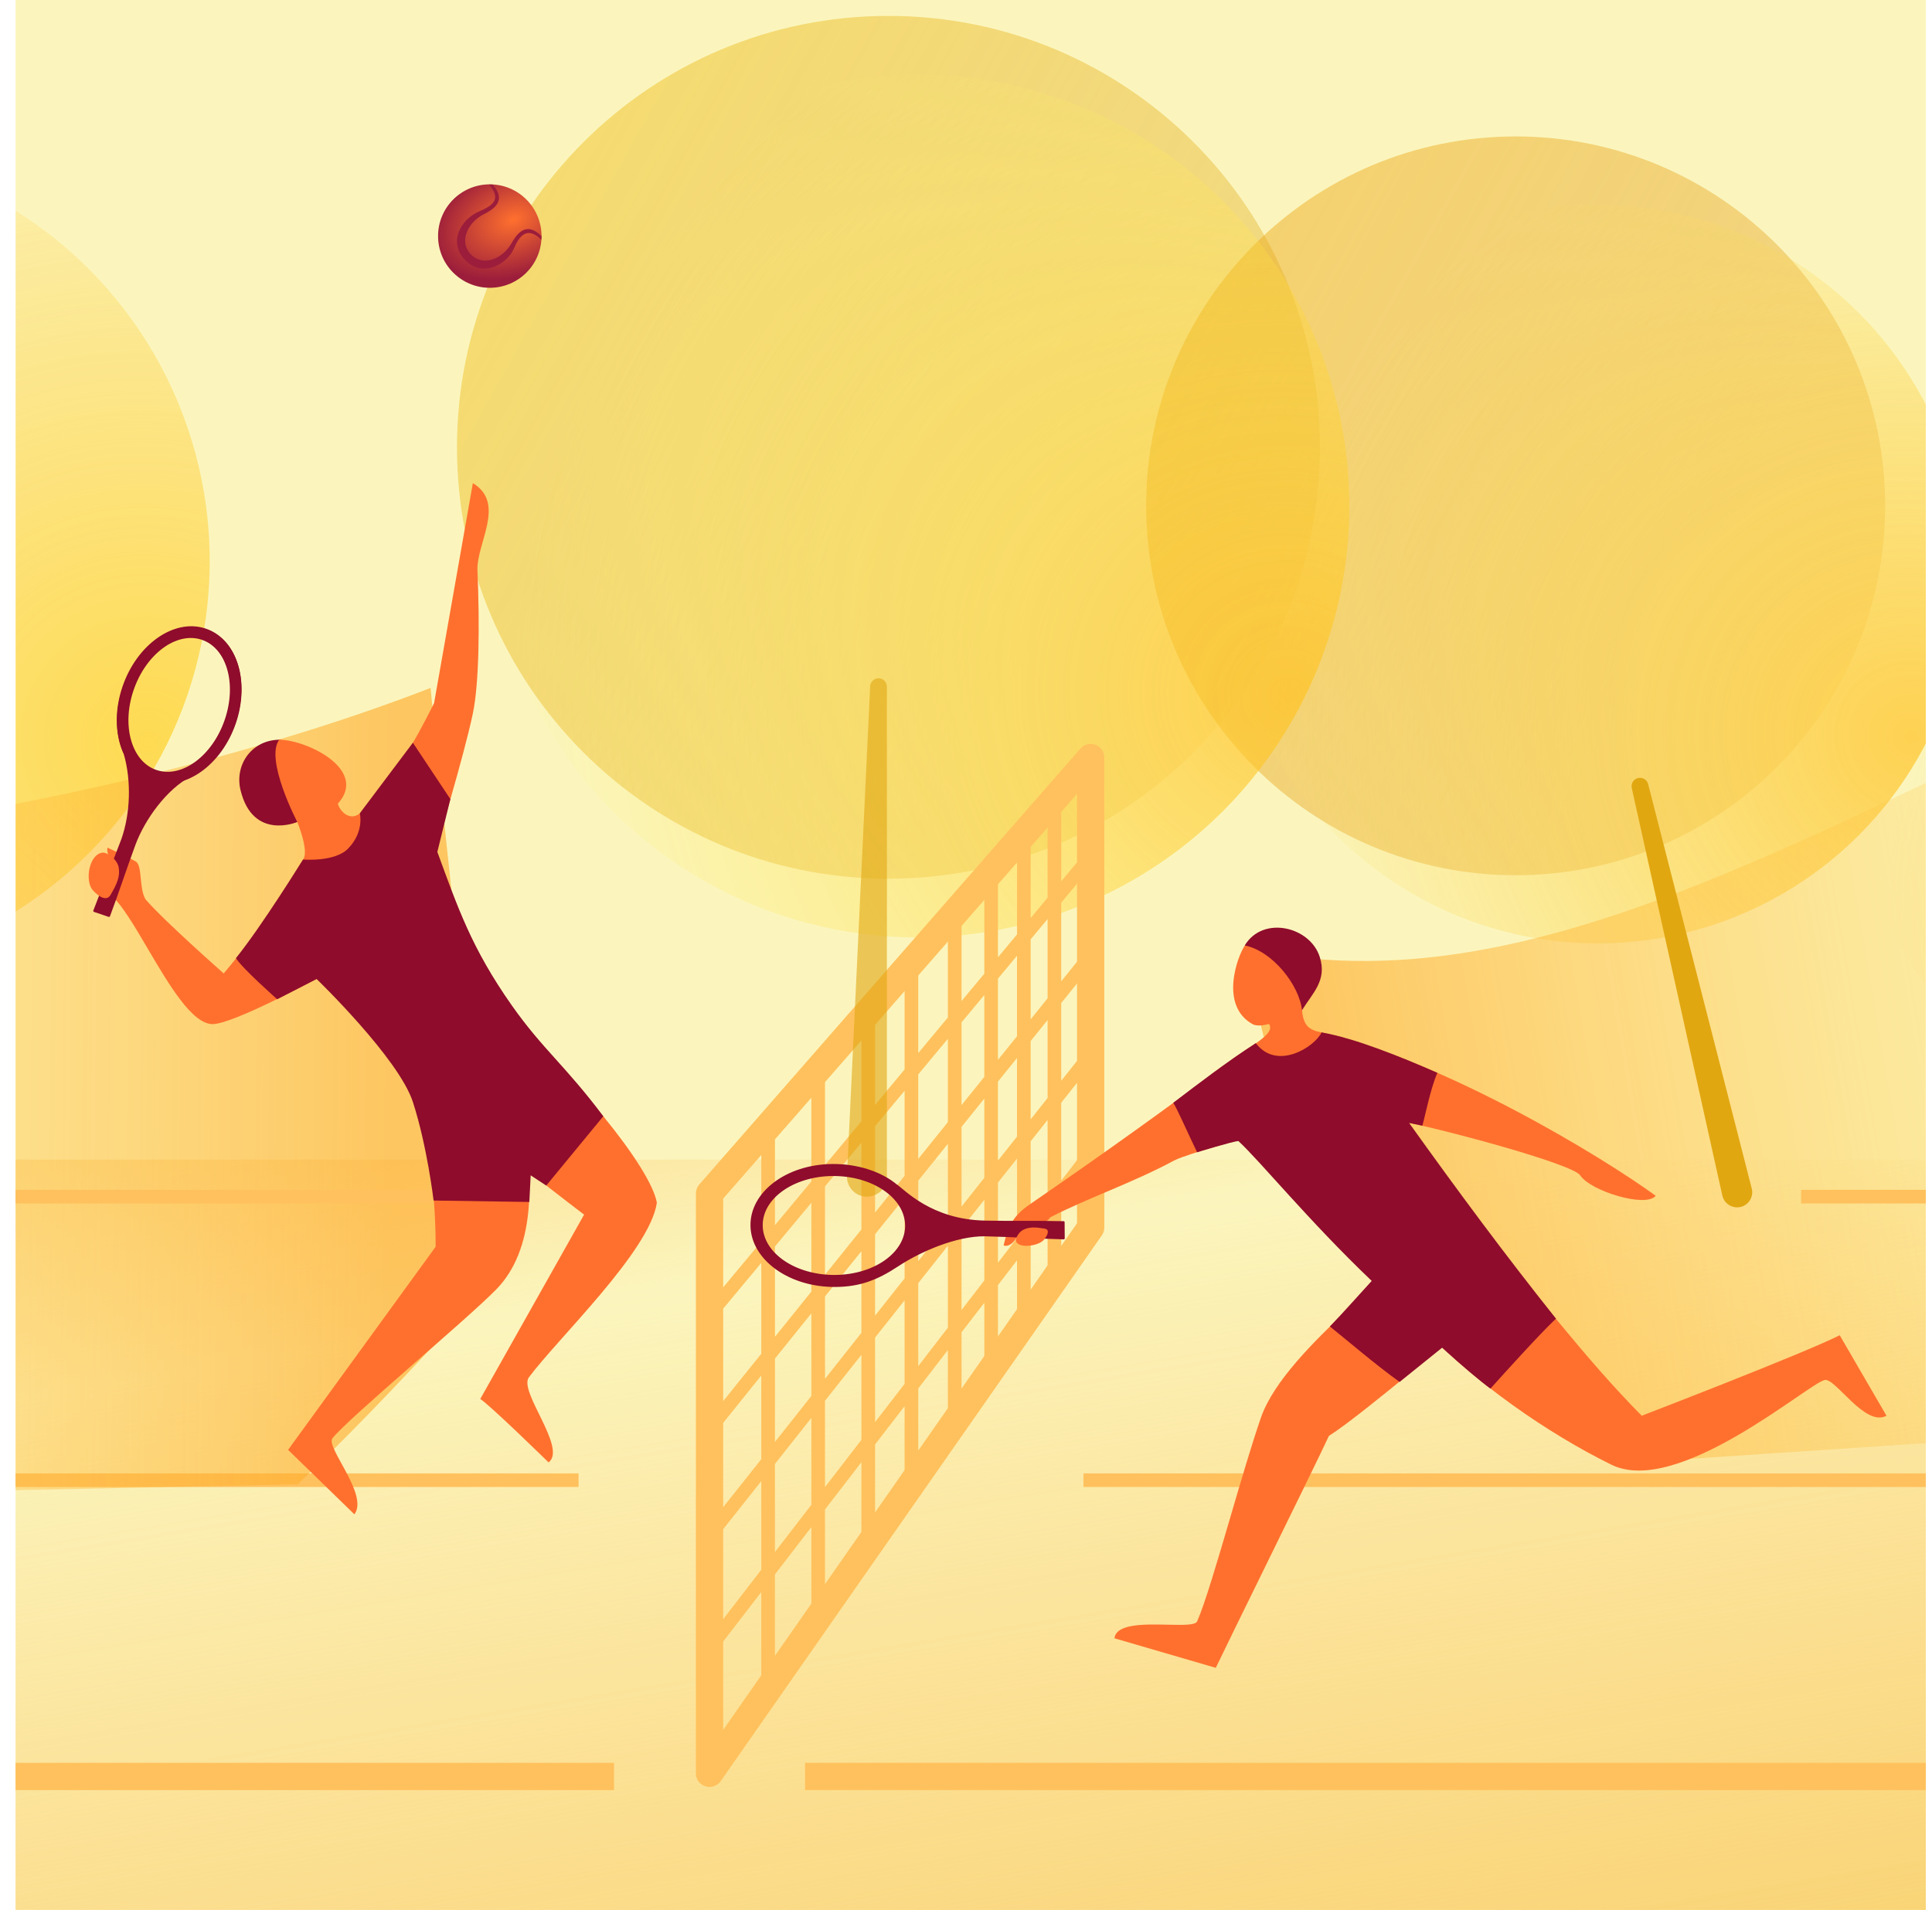 <svg viewBox="0 0 89 88" fill="none" xmlns="http://www.w3.org/2000/svg">
<g clip-path="url(#clip0_2137_223687)">
<g clip-path="url(#clip1_2137_223687)">
<rect width="205.543" height="88" transform="translate(-66)" fill="#FBF5BD"/>
<rect x="-66" y="53.429" width="205.543" height="34.571" fill="url(#paint0_linear_2137_223687)"/>
<path d="M-14.47 67.886H26.652L26.652 68.514H-14.784L-14.47 67.886Z" fill="#FFC15D"/>
<path d="M93.771 67.886L49.91 67.886L49.91 68.514L93.456 68.514L93.771 67.886Z" fill="#FFC15D"/>
<g opacity="0.7">
<g filter="url(#filter0_f_2137_223687)">
<path d="M86.841 23.306C86.841 32.706 79.22 40.326 69.82 40.326C60.42 40.326 52.8 32.706 52.8 23.306C52.8 13.906 60.42 6.286 69.82 6.286C79.22 6.286 86.841 13.906 86.841 23.306Z" fill="url(#paint1_linear_2137_223687)"/>
</g>
<ellipse cx="73.592" cy="26.449" rx="17.02" ry="17.02" fill="url(#paint2_radial_2137_223687)"/>
<g filter="url(#filter1_f_2137_223687)">
<circle cx="-9.385" cy="25.853" r="19.046" fill="url(#paint3_radial_2137_223687)"/>
</g>
</g>
<g opacity="0.7">
<g filter="url(#filter2_f_2137_223687)">
<path d="M60.805 20.609C60.805 31.587 51.906 40.486 40.928 40.486C29.95 40.486 21.051 31.587 21.051 20.609C21.051 9.632 29.95 0.732 40.928 0.732C51.906 0.732 60.805 9.632 60.805 20.609Z" fill="url(#paint4_linear_2137_223687)"/>
</g>
<ellipse cx="42.282" cy="23.317" rx="19.877" ry="19.877" fill="url(#paint5_radial_2137_223687)"/>
</g>
<g opacity="0.7" filter="url(#filter3_f_2137_223687)">
<g filter="url(#filter4_f_2137_223687)">
<path d="M139.974 26.849C139.974 36.818 131.893 44.899 121.924 44.899C111.956 44.899 103.875 36.818 103.875 26.849C103.875 16.881 111.956 8.8 121.924 8.8C131.893 8.8 139.974 16.881 139.974 26.849Z" fill="url(#paint6_linear_2137_223687)"/>
</g>
<ellipse cx="100.046" cy="36.557" rx="14.357" ry="14.357" fill="url(#paint7_radial_2137_223687)"/>
</g>
<g opacity="0.7">
<g filter="url(#filter6_f_2137_223687)">
<path d="M-23.031 30.1C-23.031 38.462 -29.81 45.24 -38.172 45.24C-46.534 45.24 -53.312 38.462 -53.312 30.1C-53.312 21.738 -46.534 14.959 -38.172 14.959C-29.81 14.959 -23.031 21.738 -23.031 30.1Z" fill="url(#paint8_linear_2137_223687)"/>
</g>
</g>
<g opacity="0.7">
<g filter="url(#filter8_f_2137_223687)">
<path d="M-12.887 33.234C-12.887 40.958 -19.148 47.219 -26.872 47.219C-34.596 47.219 -40.857 40.958 -40.857 33.234C-40.857 25.51 -34.596 19.249 -26.872 19.249C-19.148 19.249 -12.887 25.51 -12.887 33.234Z" fill="url(#paint9_linear_2137_223687)"/>
</g>
</g>
<ellipse cx="22.563" cy="10.877" rx="2.383" ry="2.383" fill="url(#paint10_radial_2137_223687)"/>
<path d="M21.415 11.972C22.223 12.825 23.376 12.165 23.675 11.451C23.907 10.899 24.277 10.388 24.937 11.046C24.938 11.034 24.939 11.022 24.94 11.012C24.944 10.967 24.946 10.941 24.946 10.884C24.192 10.123 23.756 10.875 23.548 11.234C23.152 11.918 22.25 12.313 21.685 11.716C21.119 11.12 21.563 10.24 22.265 9.882C22.635 9.693 23.409 9.297 22.689 8.504C22.632 8.501 22.606 8.502 22.561 8.504C22.551 8.504 22.539 8.504 22.526 8.505C23.149 9.199 22.638 9.5 22.065 9.744C21.236 10.096 20.631 11.146 21.415 11.972Z" fill="#9B1D3B"/>
<g filter="url(#filter9_f_2137_223687)">
<path d="M108.769 26.909C86.908 35.776 72.291 46.892 57.546 43.727C58.112 52.389 64.528 60.003 64.528 60.003C64.528 60.003 70.941 63.686 76.256 67.319L113.066 64.88L108.769 26.909Z" fill="url(#paint11_linear_2137_223687)"/>
</g>
<path fill-rule="evenodd" clip-rule="evenodd" d="M48.259 56.243V58.848H48.887V55.428L50.568 53.248L50.07 52.864L48.887 54.398V50.809L50.568 48.689L50.075 48.298L48.887 49.797L48.887 46.216L50.568 44.13L50.078 43.735L48.887 45.214V41.589L50.568 39.571L50.085 39.169L48.887 40.607V36.884H48.259V41.362L47.479 42.299V38.326H46.85V43.054L45.972 44.108V39.979H45.344V44.863L44.295 46.123V42.042H43.666V46.879L42.3 48.52V44.407H41.671V49.275L40.311 50.909V46.702H39.682V51.664L38.005 53.679V49.266H37.376V54.434L35.699 56.449L35.699 52.362H35.07L35.07 57.205L32.292 60.542L32.775 60.944L35.07 58.187L35.07 62.375L32.285 65.834L32.775 66.228L35.07 63.377V67.23L32.282 70.747L32.775 71.137L35.07 68.242V72.325L32.277 75.948L32.775 76.332L35.07 73.355L35.07 77.716H35.699L35.699 72.539L37.376 70.362V74.621H38.005V69.547L39.682 67.371V71.525H40.311V66.555L41.671 64.79V68.823H42.3V63.975L43.666 62.202V65.53H44.295V61.386L45.344 60.025V63.108H45.972V59.21L46.85 58.071V60.944H47.479V57.255L48.259 56.243ZM48.259 55.214V51.602L47.479 52.586V56.226L48.259 55.214ZM48.259 50.59L48.259 46.997L47.479 47.966L47.479 51.575L48.259 50.59ZM48.259 45.995V42.344L47.479 43.281V46.964L48.259 45.995ZM46.85 53.38V57.041L45.972 58.18V54.487L46.85 53.38ZM46.85 48.746L46.85 52.367L45.972 53.475L45.972 49.837L46.85 48.746ZM46.85 44.036V47.744L45.972 48.834V45.091L46.85 44.036ZM45.344 45.846L44.295 47.106V50.918L45.344 49.615V45.846ZM45.344 50.617L44.295 51.92L44.295 55.592L45.344 54.268L45.344 50.617ZM45.344 55.28L44.295 56.603V60.357L45.344 58.996V55.28ZM43.666 57.397V61.172L42.3 62.945V59.12L43.666 57.397ZM43.666 52.701L43.666 56.385L42.3 58.109V54.398L43.666 52.701ZM43.666 47.861V51.699L42.3 53.396L42.3 49.502L43.666 47.861ZM41.671 50.257L40.311 51.891V55.866L41.671 54.176L41.671 50.257ZM41.671 55.179L40.311 56.868V60.618L41.671 58.902V55.179ZM41.671 59.913L40.311 61.63L40.311 65.525L41.671 63.761V59.913ZM39.682 62.423L39.682 66.341L38.005 68.517L38.005 64.539L39.682 62.423ZM39.682 57.649V61.411L38.005 63.527V59.732L39.682 57.649ZM39.682 52.647L39.682 56.647L38.005 58.73L38.005 54.662L39.682 52.647ZM37.376 55.417L35.699 57.432V61.594L37.376 59.511L37.376 55.417ZM37.376 60.513L35.699 62.597V66.437L37.376 64.32V60.513ZM37.376 65.332L35.699 67.449L35.699 71.509L37.376 69.333L37.376 65.332Z" fill="#FFC15D"/>
<path fill-rule="evenodd" clip-rule="evenodd" d="M33.314 55.225V79.705L49.615 56.36V36.578L33.314 55.225ZM32.212 54.576C32.112 54.69 32.057 54.837 32.057 54.989V81.704C32.057 82.319 32.849 82.568 33.201 82.064L50.759 56.918C50.832 56.812 50.872 56.687 50.872 56.558V34.904C50.872 34.323 50.152 34.053 49.77 34.49L32.212 54.576Z" fill="#FFC15D"/>
<g filter="url(#filter10_f_2137_223687)">
<path d="M40.857 31.637C40.857 31.424 40.684 31.251 40.471 31.251C40.265 31.251 40.095 31.413 40.085 31.619L39.017 54.173C38.992 54.697 39.411 55.137 39.937 55.137C40.445 55.137 40.857 54.725 40.857 54.216V31.637Z" fill="#E1A711" fill-opacity="0.6"/>
</g>
<g filter="url(#filter11_f_2137_223687)">
<path d="M75.169 36.31C75.126 36.115 75.237 35.92 75.425 35.857C75.639 35.786 75.869 35.911 75.925 36.129L80.696 54.759C80.809 55.2 80.476 55.629 80.021 55.629C79.694 55.629 79.412 55.402 79.341 55.083L75.169 36.31Z" fill="#E1A711"/>
</g>
<g filter="url(#filter12_f_2137_223687)">
<path d="M-41.543 37.455C-19.718 42.443 6.502 36.898 19.834 31.695C20.619 39.894 22.773 58.896 22.773 58.896C22.773 58.896 18.143 64.177 13.716 68.387L-27.178 69.248L-41.543 37.455Z" fill="url(#paint12_linear_2137_223687)"/>
</g>
<path d="M118.984 54.822H82.971V55.45H117.727L113.771 81.222H37.086V82.479H115.029L118.984 54.822Z" fill="#FFC15D"/>
<path d="M-21.852 54.822L20.114 54.822V55.45H-21.224L-54.057 81.222H28.286V82.479H-57.829L-21.852 54.822Z" fill="#FFC15D"/>
<path d="M12.927 34.082C11.602 34.065 10.798 35.233 11.079 36.399C11.647 38.759 13.703 37.87 13.703 37.87L13.617 35.122L12.927 34.082Z" fill="#8F0C2C"/>
<path d="M12.86 34.083C14.129 34.083 16.978 35.463 15.565 37.028C15.629 37.327 16.112 37.925 16.651 37.415C16.933 37.146 17.129 37.008 17.288 36.897C17.617 36.666 17.782 36.549 18.22 35.61C18.46 35.096 18.704 34.717 18.931 34.365C19.319 33.764 19.997 32.394 19.997 32.394L21.783 22.259C23.321 23.197 21.941 25.025 21.995 26.291C22.101 28.798 22.073 31.482 21.783 32.873C21.373 34.839 20.034 39.255 20.034 39.255C20.034 39.255 20.881 42.516 21.7 44.321C22.796 46.738 26.421 55.785 22.856 59.414C21.422 60.874 16.124 65.276 15.316 66.264C14.983 66.673 17.003 68.873 16.325 69.772L13.271 66.802L20.068 57.444C20.068 57.444 20.126 52.75 18.889 50.113C17.765 47.719 14.588 45.095 14.588 45.095C14.588 45.095 10.736 47.186 9.793 47.186C8.851 47.186 7.782 45.368 6.806 43.709C6.202 42.682 5.634 41.716 5.153 41.278C5.221 40.831 5.41 40.297 5.614 40.23C5.811 40.167 5.69 40.077 5.5 39.935C5.251 39.749 4.883 39.475 4.949 39.055C4.949 39.055 5.938 39.502 6.263 39.7C6.42 39.803 6.452 40.127 6.487 40.486C6.52 40.826 6.557 41.198 6.706 41.439C7.544 42.416 10.305 44.851 10.305 44.851C11.741 43.153 12.84 41.464 13.98 39.574C14.23 39.159 13.695 37.874 13.695 37.874C13.695 37.874 12.193 35.006 12.86 34.083Z" fill="#FF702E"/>
<path d="M23.099 46.706C26.408 49.388 29.986 53.81 30.259 55.417C29.933 57.646 25.676 61.69 24.363 63.462C23.881 64.112 26.136 66.724 25.271 67.38C25.271 67.38 22.528 64.698 22.123 64.459L26.907 55.964C26.907 55.964 21.947 52.21 21.06 51.133C20.139 50.04 23.099 46.706 23.099 46.706Z" fill="#FF702E"/>
<path d="M23.584 46.334C21.71 43.673 21.082 41.793 20.147 39.253L20.747 36.818L19.02 34.221L16.575 37.472C16.575 37.472 16.795 38.324 16.031 39.103C15.418 39.728 13.959 39.602 13.959 39.602C13.959 39.602 12.051 42.684 10.87 44.144C11.126 44.591 12.768 46.041 12.768 46.041L14.586 45.108C14.586 45.108 18.365 48.756 19.02 50.774C19.676 52.793 19.974 55.315 19.974 55.315L24.384 55.381L24.447 54.154L25.163 54.625L27.792 51.432C26.038 49.091 25.006 48.352 23.584 46.334Z" fill="#8F0C2C"/>
<path fill-rule="evenodd" clip-rule="evenodd" d="M5.589 38.666C6.012 37.471 6.052 35.971 5.705 34.754C5.705 34.754 6.362 35.535 7.028 35.761C7.71 35.995 8.796 35.776 8.796 35.776C7.677 36.356 6.671 37.766 6.245 38.91C5.831 40.025 5.475 41.135 5.066 42.216C5.051 42.247 5.027 42.256 4.994 42.241L4.328 42.015C4.296 42 4.287 41.977 4.302 41.945C4.706 40.877 5.176 39.774 5.589 38.666Z" fill="#8F0C2C"/>
<path d="M5.678 31.605C4.991 33.53 5.578 35.481 6.997 35.956C8.416 36.431 10.13 35.269 10.833 33.352C11.52 31.428 10.933 29.477 9.514 29.002C8.079 28.519 6.365 29.681 5.678 31.605ZM5.865 31.669C6.501 29.895 8.097 28.816 9.411 29.263C10.724 29.711 11.282 31.514 10.622 33.297C9.986 35.071 8.39 36.151 7.076 35.703C5.763 35.255 5.229 33.444 5.865 31.669Z" fill="#8F0C2C"/>
<path d="M4.268 41.009C4.575 41.356 4.92 41.521 5.087 41.241C5.387 40.735 5.544 40.374 5.466 39.958C5.398 39.594 4.933 39.253 4.711 39.286C4.089 39.379 3.907 40.589 4.268 41.009Z" fill="#FF702E"/>
<path fill-rule="evenodd" clip-rule="evenodd" d="M7.06 36.003C8.504 36.464 10.209 35.26 10.869 33.313C11.528 31.366 10.892 29.414 9.448 28.953C8.004 28.492 6.299 29.697 5.64 31.644C4.98 33.59 5.616 35.542 7.06 36.003ZM7.235 35.487C8.397 35.857 9.795 34.811 10.357 33.15C10.92 31.489 10.435 29.841 9.273 29.47C8.111 29.099 6.714 30.146 6.151 31.807C5.588 33.468 6.074 35.116 7.235 35.487Z" fill="#8F0C2C"/>
<path d="M57.342 43.558C58.183 42.169 60.351 42.693 60.795 44.088C61.141 45.175 60.48 45.733 59.965 46.566C59.599 45.989 57.342 43.558 57.342 43.558Z" fill="#8F0C2C"/>
<path d="M57.732 47.204C56.148 46.362 57.008 44.044 57.346 43.562C58.626 43.825 59.858 45.393 59.98 46.558C59.98 46.56 59.981 46.561 59.981 46.563L59.98 46.563C60.053 47.251 60.275 47.447 60.884 47.572C66.575 48.912 73.76 53.266 76.271 55.095C75.819 55.666 73.26 54.873 72.794 54.154C72.45 53.622 66.279 51.971 64.349 51.618C64.349 51.618 66.989 56.069 67.316 56.38C67.353 56.414 67.401 56.455 67.458 56.504C67.908 56.885 68.88 57.71 68.696 59.364C68.527 60.892 67.637 61.376 66.971 61.738C66.825 61.818 66.689 61.891 66.575 61.969C66.352 62.124 65.769 62.6 65.052 63.185C63.77 64.231 62.059 65.628 61.218 66.159C60.922 66.807 59.537 69.63 58.25 72.254C57.271 74.249 56.349 76.129 56.007 76.846L51.339 75.484C51.418 74.805 52.733 74.834 53.797 74.858C54.484 74.873 55.066 74.886 55.147 74.706C55.506 73.897 56.078 71.947 56.678 69.902C57.161 68.253 57.663 66.541 58.087 65.316C58.676 63.611 60.592 61.763 61.953 60.452C62.123 60.287 62.285 60.131 62.434 59.985C64.09 58.346 63.901 58.467 63.901 58.467C63.901 58.467 61.52 56.604 60.002 55.172C58.484 53.723 57.133 52.507 57.133 52.507C57.133 52.507 54.82 53.129 54.113 53.457C52.204 54.491 50.135 55.184 48.383 56.087C48.234 56.309 47.973 56.433 47.768 56.408C47.501 56.377 46.958 56.238 46.923 56.759C46.906 57.018 46.549 57.5 46.233 57.385C46.428 56.529 46.654 56.03 47.426 55.5C50.666 53.272 53.635 51.155 56.734 48.831C56.935 48.68 57.165 48.53 57.392 48.381C58.026 47.966 58.635 47.568 58.493 47.243C58.483 47.222 58.474 47.201 58.465 47.179C58.179 47.252 57.913 47.279 57.732 47.204Z" fill="#FF702E"/>
<path fill-rule="evenodd" clip-rule="evenodd" d="M41.314 54.575C40.594 53.978 39.505 53.621 38.341 53.631C36.219 53.649 34.531 54.931 34.572 56.496C34.613 58.061 36.366 59.315 38.489 59.297C39.612 59.287 40.407 58.986 41.374 58.347C42.42 57.657 44.057 56.955 45.355 56.962C46.004 56.976 46.656 57.006 47.302 57.036C47.872 57.062 48.437 57.089 48.989 57.103C49.025 57.107 49.045 57.091 49.048 57.054L49.043 56.328C49.046 56.291 49.03 56.27 48.994 56.266C48.367 56.25 47.737 56.25 47.103 56.25C46.53 56.251 45.953 56.251 45.37 56.239C42.896 56.187 41.679 54.813 41.314 54.575ZM38.356 54.185C40.167 54.169 41.662 55.177 41.695 56.436C41.727 57.695 40.286 58.727 38.474 58.743C36.663 58.758 35.169 57.75 35.136 56.492C35.103 55.233 36.545 54.2 38.356 54.185Z" fill="#8F0C2C"/>
<path d="M68.393 56.808C70.672 59.434 72.949 62.523 75.628 65.23C75.628 65.23 83.044 62.379 84.749 61.522L86.903 65.23C85.911 65.767 84.555 63.482 84.059 63.584C83.301 63.741 77.283 68.988 74.23 67.486C71.247 66.019 67.969 63.704 65.66 61.31L68.393 56.808Z" fill="#FF702E"/>
<path d="M64.913 51.74L65.522 51.867C65.66 51.395 65.886 50.19 66.214 49.43C64.474 48.667 62.435 47.843 60.881 47.567C60.553 48.249 58.815 49.344 57.85 48.062C56.478 48.95 55.184 49.945 54.049 50.81C54.256 51.142 54.76 52.301 55.146 53.091C55.146 53.091 56.772 52.591 57.048 52.574C58.04 53.483 60.278 56.239 63.189 59.018C62.66 59.591 61.923 60.434 61.262 61.117C61.915 61.636 63.379 62.891 64.474 63.673C64.474 63.673 65.341 62.974 66.432 62.096C67.403 62.981 68.234 63.673 68.658 63.981C69.344 63.22 70.916 61.476 71.678 60.756C69.316 57.79 67.222 54.967 64.913 51.74Z" fill="#8F0C2C"/>
<path d="M48.093 57.119C48.29 56.877 48.352 56.65 48.128 56.611C47.725 56.541 47.445 56.523 47.164 56.649C46.918 56.759 46.751 57.089 46.809 57.207C46.972 57.54 47.854 57.405 48.093 57.119Z" fill="#FF702E"/>
</g>
</g>
<defs>
<filter id="filter0_f_2137_223687" x="26.493" y="-20.021" width="86.655" height="86.655" filterUnits="userSpaceOnUse" color-interpolation-filters="sRGB">
<feFlood flood-opacity="0" result="BackgroundImageFix"/>
<feBlend mode="normal" in="SourceGraphic" in2="BackgroundImageFix" result="shape"/>
<feGaussianBlur stdDeviation="13.154" result="effect1_foregroundBlur_2137_223687"/>
</filter>
<filter id="filter1_f_2137_223687" x="-32.431" y="2.807" width="46.092" height="46.092" filterUnits="userSpaceOnUse" color-interpolation-filters="sRGB">
<feFlood flood-opacity="0" result="BackgroundImageFix"/>
<feBlend mode="normal" in="SourceGraphic" in2="BackgroundImageFix" result="shape"/>
<feGaussianBlur stdDeviation="2" result="effect1_foregroundBlur_2137_223687"/>
</filter>
<filter id="filter2_f_2137_223687" x="-5.256" y="-25.575" width="92.368" height="92.368" filterUnits="userSpaceOnUse" color-interpolation-filters="sRGB">
<feFlood flood-opacity="0" result="BackgroundImageFix"/>
<feBlend mode="normal" in="SourceGraphic" in2="BackgroundImageFix" result="shape"/>
<feGaussianBlur stdDeviation="13.154" result="effect1_foregroundBlur_2137_223687"/>
</filter>
<filter id="filter3_f_2137_223687" x="78.689" y="1.8" width="69.514" height="56.114" filterUnits="userSpaceOnUse" color-interpolation-filters="sRGB">
<feFlood flood-opacity="0" result="BackgroundImageFix"/>
<feBlend mode="normal" in="SourceGraphic" in2="BackgroundImageFix" result="shape"/>
<feGaussianBlur stdDeviation="3.5" result="effect1_foregroundBlur_2137_223687"/>
</filter>
<filter id="filter4_f_2137_223687" x="77.567" y="-17.507" width="88.713" height="88.713" filterUnits="userSpaceOnUse" color-interpolation-filters="sRGB">
<feFlood flood-opacity="0" result="BackgroundImageFix"/>
<feBlend mode="normal" in="SourceGraphic" in2="BackgroundImageFix" result="shape"/>
<feGaussianBlur stdDeviation="13.154" result="effect1_foregroundBlur_2137_223687"/>
</filter>
<filter id="filter6_f_2137_223687" x="-79.62" y="-11.348" width="82.896" height="82.896" filterUnits="userSpaceOnUse" color-interpolation-filters="sRGB">
<feFlood flood-opacity="0" result="BackgroundImageFix"/>
<feBlend mode="normal" in="SourceGraphic" in2="BackgroundImageFix" result="shape"/>
<feGaussianBlur stdDeviation="13.154" result="effect1_foregroundBlur_2137_223687"/>
</filter>
<filter id="filter8_f_2137_223687" x="-67.164" y="-7.058" width="80.585" height="80.585" filterUnits="userSpaceOnUse" color-interpolation-filters="sRGB">
<feFlood flood-opacity="0" result="BackgroundImageFix"/>
<feBlend mode="normal" in="SourceGraphic" in2="BackgroundImageFix" result="shape"/>
<feGaussianBlur stdDeviation="13.154" result="effect1_foregroundBlur_2137_223687"/>
</filter>
<filter id="filter9_f_2137_223687" x="45.546" y="14.909" width="79.52" height="64.41" filterUnits="userSpaceOnUse" color-interpolation-filters="sRGB">
<feFlood flood-opacity="0" result="BackgroundImageFix"/>
<feBlend mode="normal" in="SourceGraphic" in2="BackgroundImageFix" result="shape"/>
<feGaussianBlur stdDeviation="6" result="effect1_foregroundBlur_2137_223687"/>
</filter>
<filter id="filter10_f_2137_223687" x="36.016" y="28.251" width="7.841" height="29.886" filterUnits="userSpaceOnUse" color-interpolation-filters="sRGB">
<feFlood flood-opacity="0" result="BackgroundImageFix"/>
<feBlend mode="normal" in="SourceGraphic" in2="BackgroundImageFix" result="shape"/>
<feGaussianBlur stdDeviation="1.5" result="effect1_foregroundBlur_2137_223687"/>
</filter>
<filter id="filter11_f_2137_223687" x="72.16" y="32.837" width="11.558" height="25.791" filterUnits="userSpaceOnUse" color-interpolation-filters="sRGB">
<feFlood flood-opacity="0" result="BackgroundImageFix"/>
<feBlend mode="normal" in="SourceGraphic" in2="BackgroundImageFix" result="shape"/>
<feGaussianBlur stdDeviation="1.5" result="effect1_foregroundBlur_2137_223687"/>
</filter>
<filter id="filter12_f_2137_223687" x="-53.543" y="19.695" width="88.316" height="61.553" filterUnits="userSpaceOnUse" color-interpolation-filters="sRGB">
<feFlood flood-opacity="0" result="BackgroundImageFix"/>
<feBlend mode="normal" in="SourceGraphic" in2="BackgroundImageFix" result="shape"/>
<feGaussianBlur stdDeviation="6" result="effect1_foregroundBlur_2137_223687"/>
</filter>
<linearGradient id="paint0_linear_2137_223687" x1="26.891" y1="34.237" x2="38.96" y2="107.242" gradientUnits="userSpaceOnUse">
<stop stop-color="#F7CE65"/>
<stop offset="0.346" stop-color="#FFC15D" stop-opacity="0"/>
<stop offset="1" stop-color="#F7CE65"/>
</linearGradient>
<linearGradient id="paint1_linear_2137_223687" x1="80.441" y1="22.649" x2="34.771" y2="-2.954" gradientUnits="userSpaceOnUse">
<stop stop-color="#E19B13" stop-opacity="0.51"/>
<stop offset="1" stop-color="#FFCA43"/>
</linearGradient>
<radialGradient id="paint2_radial_2137_223687" cx="0" cy="0" r="1" gradientUnits="userSpaceOnUse" gradientTransform="translate(88.117 33.94) rotate(-151.29) scale(30.57 29.657)">
<stop stop-color="#FFC224"/>
<stop offset="1" stop-color="#FCCD26" stop-opacity="0"/>
</radialGradient>
<radialGradient id="paint3_radial_2137_223687" cx="0" cy="0" r="1" gradientUnits="userSpaceOnUse" gradientTransform="translate(6.868 34.235) rotate(-151.29) scale(34.208 33.186)">
<stop stop-color="#FFCF24"/>
<stop offset="1" stop-color="#FFC42E" stop-opacity="0"/>
</radialGradient>
<linearGradient id="paint4_linear_2137_223687" x1="53.331" y1="19.842" x2="-0.004" y2="-10.058" gradientUnits="userSpaceOnUse">
<stop stop-color="#E1A713" stop-opacity="0.51"/>
<stop offset="1" stop-color="#FFE249"/>
</linearGradient>
<radialGradient id="paint5_radial_2137_223687" cx="0" cy="0" r="1" gradientUnits="userSpaceOnUse" gradientTransform="translate(59.245 32.065) rotate(-151.29) scale(35.701 34.634)">
<stop stop-color="#FFC224"/>
<stop offset="1" stop-color="#FFEC3F" stop-opacity="0"/>
</radialGradient>
<linearGradient id="paint6_linear_2137_223687" x1="133.187" y1="26.152" x2="84.755" y2="-0.999" gradientUnits="userSpaceOnUse">
<stop stop-color="#E18F13" stop-opacity="0.51"/>
<stop offset="1" stop-color="#FFDB5B"/>
</linearGradient>
<radialGradient id="paint7_radial_2137_223687" cx="0" cy="0" r="1" gradientUnits="userSpaceOnUse" gradientTransform="translate(112.298 42.875) rotate(-151.29) scale(25.787 25.016)">
<stop stop-color="#FFC224"/>
<stop offset="1" stop-color="#FFD952" stop-opacity="0"/>
</radialGradient>
<linearGradient id="paint8_linear_2137_223687" x1="-28.724" y1="29.515" x2="-69.351" y2="6.74" gradientUnits="userSpaceOnUse">
<stop stop-color="#E1A713" stop-opacity="0.51"/>
<stop offset="1" stop-color="#FFB11A"/>
</linearGradient>
<linearGradient id="paint9_linear_2137_223687" x1="-18.145" y1="32.694" x2="-55.671" y2="11.657" gradientUnits="userSpaceOnUse">
<stop stop-color="#FFB648" stop-opacity="0.51"/>
<stop offset="1" stop-color="#FFC42B"/>
</linearGradient>
<radialGradient id="paint10_radial_2137_223687" cx="0" cy="0" r="1" gradientUnits="userSpaceOnUse" gradientTransform="translate(23.645 10.124) rotate(159.222) scale(3.85 2.583)">
<stop stop-color="#FF702E"/>
<stop offset="1" stop-color="#9B1D3B"/>
</radialGradient>
<linearGradient id="paint11_linear_2137_223687" x1="62.515" y1="63.487" x2="124.554" y2="52.902" gradientUnits="userSpaceOnUse">
<stop stop-color="#FFA928" stop-opacity="0.62"/>
<stop offset="0.784" stop-color="#FFDA57" stop-opacity="0"/>
</linearGradient>
<linearGradient id="paint12_linear_2137_223687" x1="18.18" y1="50.959" x2="-41.543" y2="50.461" gradientUnits="userSpaceOnUse">
<stop stop-color="#FFA928" stop-opacity="0.62"/>
<stop offset="0.784" stop-color="#FFDA57" stop-opacity="0"/>
</linearGradient>
<clipPath id="clip0_2137_223687">
<rect width="88" height="88" fill="white" transform="translate(0.716)"/>
</clipPath>
<clipPath id="clip1_2137_223687">
<rect width="205.543" height="88" fill="white" transform="translate(-66)"/>
</clipPath>
</defs>
</svg>
